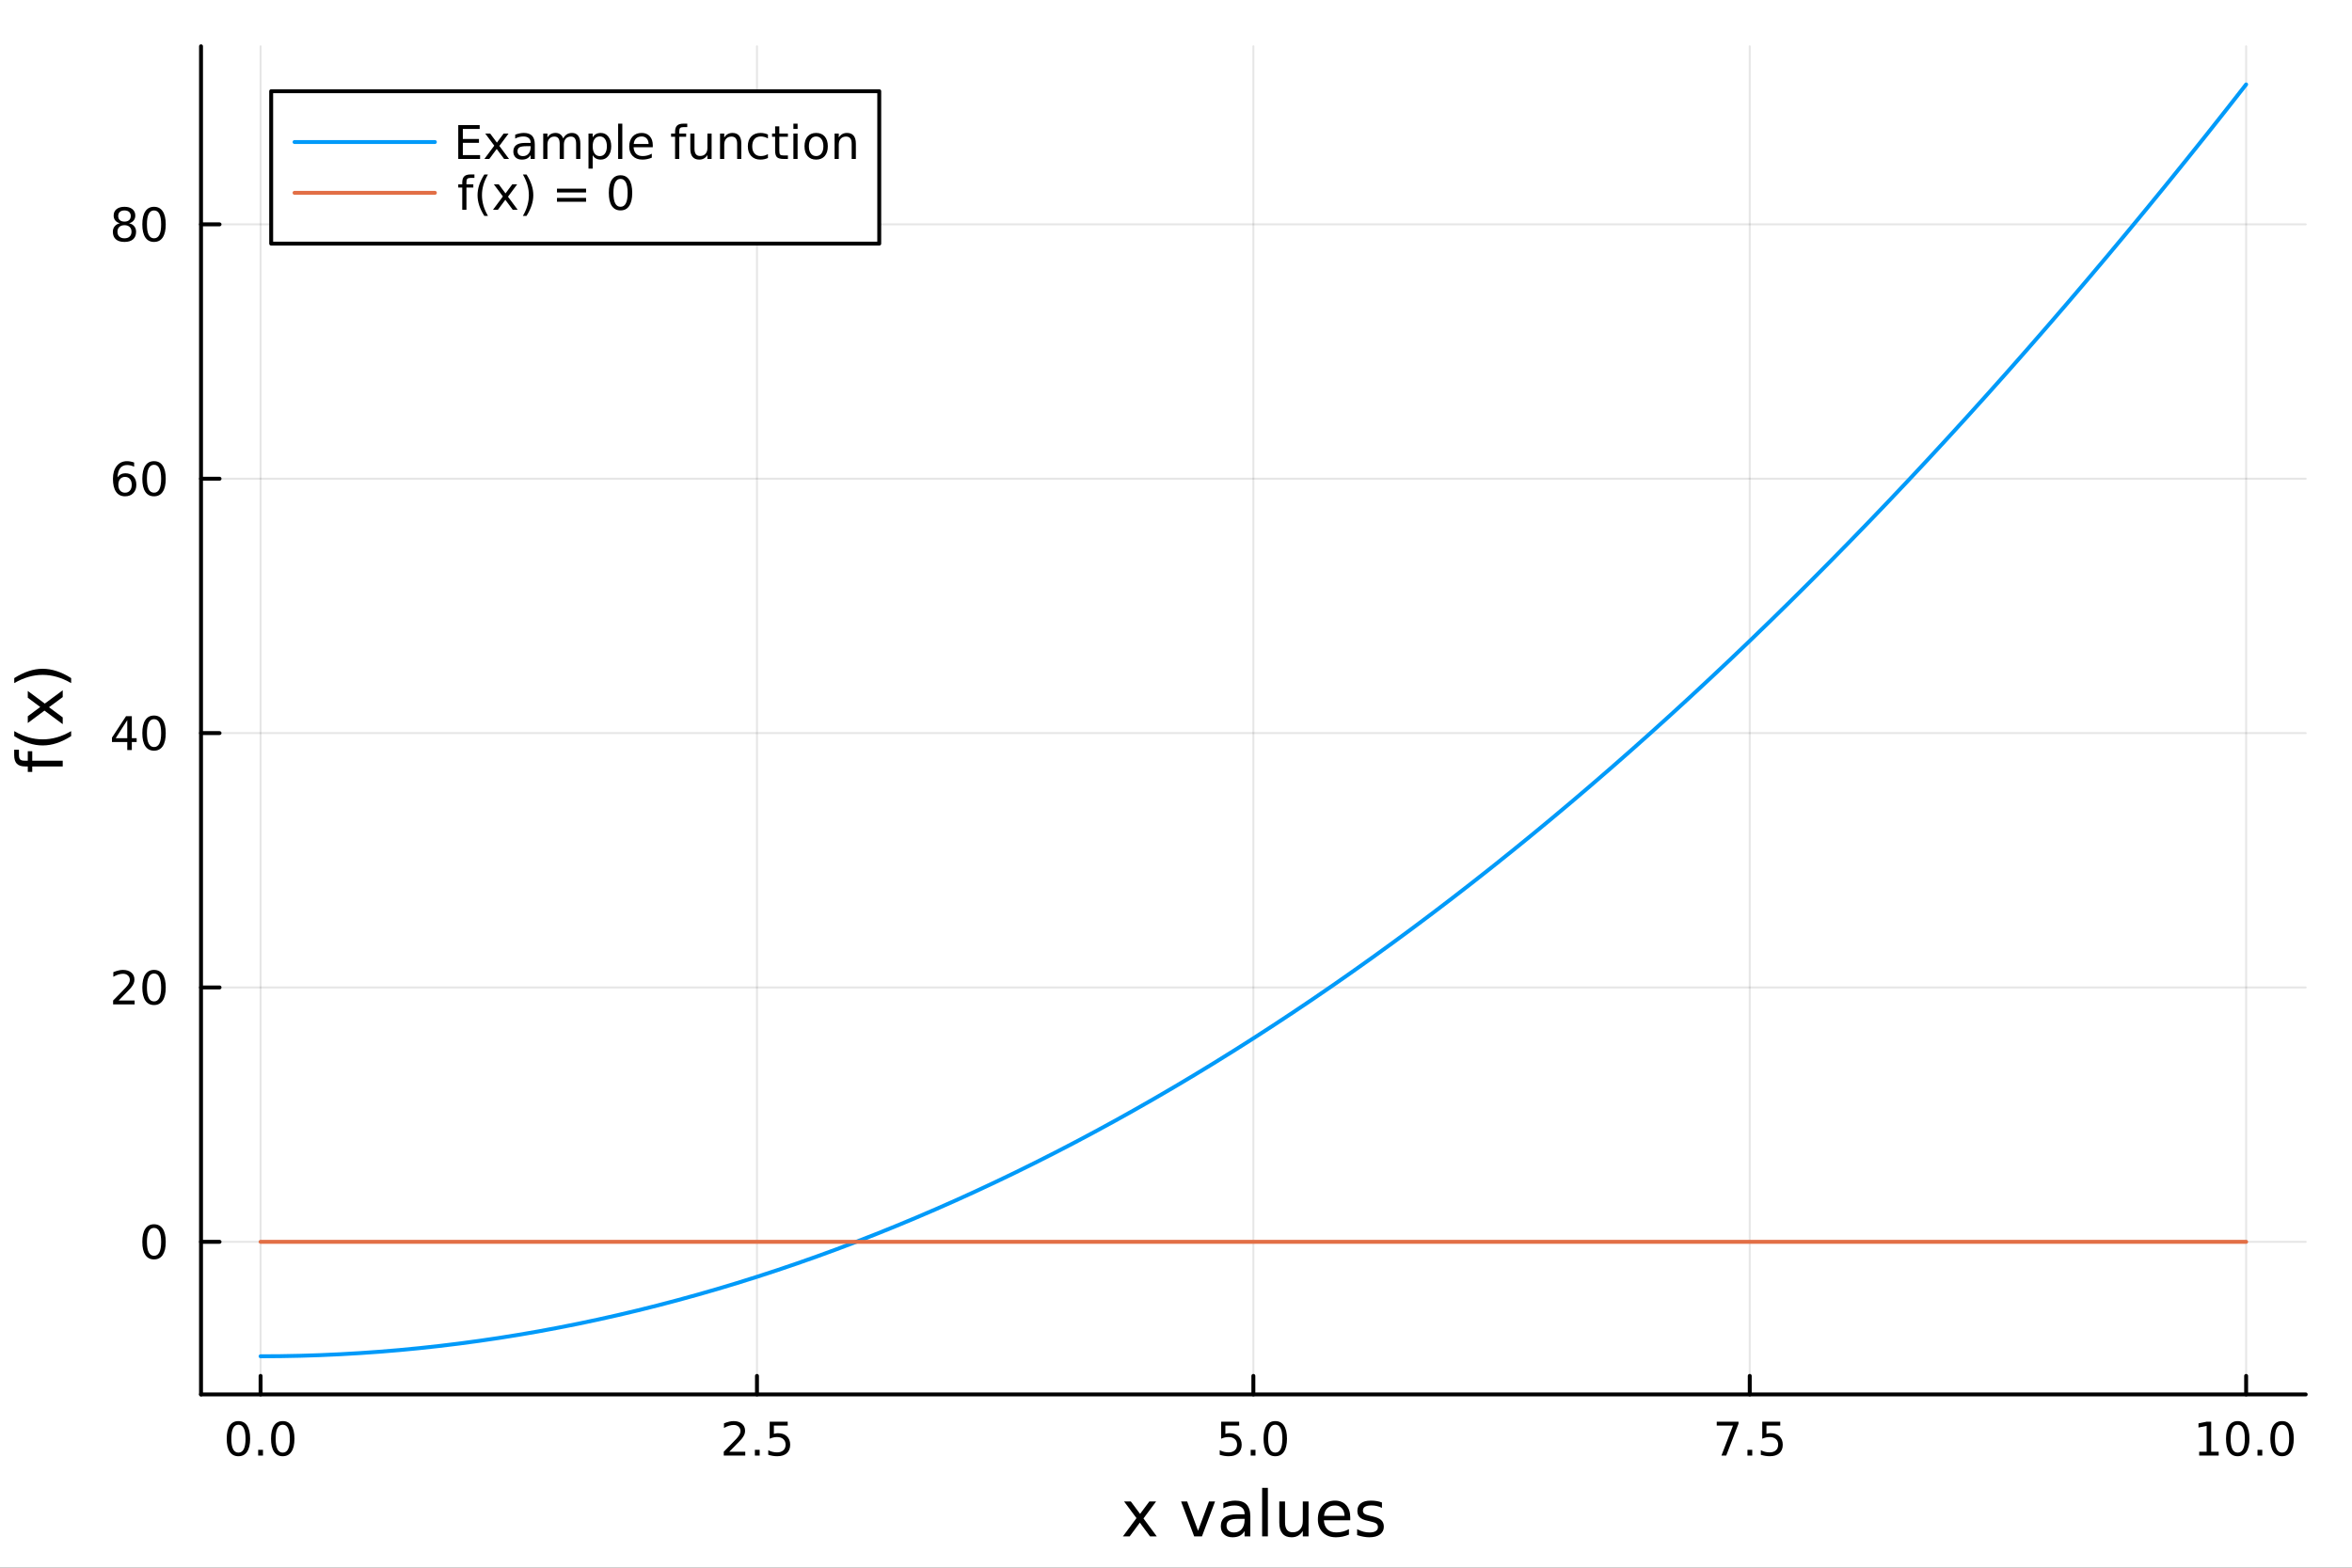 <?xml version="1.0" encoding="utf-8"?>
<svg xmlns="http://www.w3.org/2000/svg" xmlns:xlink="http://www.w3.org/1999/xlink" width="600" height="400" viewBox="0 0 2400 1600">
<rect x="0" y="0" width="2400" height="1600" fill="#333333" stroke="none"/>
<defs>
  <clipPath id="clip820">
    <rect x="0" y="0" width="2400" height="1600"/>
  </clipPath>
</defs>
<path clip-path="url(#clip820)" d="M0 1600 L2400 1600 L2400 0 L0 0  Z" fill="#ffffff" fill-rule="evenodd" fill-opacity="1"/>
<defs>
  <clipPath id="clip821">
    <rect x="480" y="0" width="1681" height="1600"/>
  </clipPath>
</defs>
<path clip-path="url(#clip820)" d="M205.121 1423.18 L2352.76 1423.18 L2352.76 47.244 L205.121 47.244  Z" fill="#ffffff" fill-rule="evenodd" fill-opacity="1"/>
<defs>
  <clipPath id="clip822">
    <rect x="205" y="47" width="2149" height="1377"/>
  </clipPath>
</defs>
<polyline clip-path="url(#clip822)" style="stroke:#000000; stroke-linecap:round; stroke-linejoin:round; stroke-width:2; stroke-opacity:0.1; fill:none" points="265.903,1423.18 265.903,47.244 "/>
<polyline clip-path="url(#clip822)" style="stroke:#000000; stroke-linecap:round; stroke-linejoin:round; stroke-width:2; stroke-opacity:0.1; fill:none" points="772.421,1423.18 772.421,47.244 "/>
<polyline clip-path="url(#clip822)" style="stroke:#000000; stroke-linecap:round; stroke-linejoin:round; stroke-width:2; stroke-opacity:0.1; fill:none" points="1278.94,1423.18 1278.94,47.244 "/>
<polyline clip-path="url(#clip822)" style="stroke:#000000; stroke-linecap:round; stroke-linejoin:round; stroke-width:2; stroke-opacity:0.1; fill:none" points="1785.46,1423.18 1785.46,47.244 "/>
<polyline clip-path="url(#clip822)" style="stroke:#000000; stroke-linecap:round; stroke-linejoin:round; stroke-width:2; stroke-opacity:0.1; fill:none" points="2291.97,1423.18 2291.97,47.244 "/>
<polyline clip-path="url(#clip820)" style="stroke:#000000; stroke-linecap:round; stroke-linejoin:round; stroke-width:4; stroke-opacity:1; fill:none" points="205.121,1423.18 2352.76,1423.18 "/>
<polyline clip-path="url(#clip820)" style="stroke:#000000; stroke-linecap:round; stroke-linejoin:round; stroke-width:4; stroke-opacity:1; fill:none" points="265.903,1423.18 265.903,1404.28 "/>
<polyline clip-path="url(#clip820)" style="stroke:#000000; stroke-linecap:round; stroke-linejoin:round; stroke-width:4; stroke-opacity:1; fill:none" points="772.421,1423.18 772.421,1404.28 "/>
<polyline clip-path="url(#clip820)" style="stroke:#000000; stroke-linecap:round; stroke-linejoin:round; stroke-width:4; stroke-opacity:1; fill:none" points="1278.94,1423.18 1278.94,1404.28 "/>
<polyline clip-path="url(#clip820)" style="stroke:#000000; stroke-linecap:round; stroke-linejoin:round; stroke-width:4; stroke-opacity:1; fill:none" points="1785.46,1423.18 1785.46,1404.28 "/>
<polyline clip-path="url(#clip820)" style="stroke:#000000; stroke-linecap:round; stroke-linejoin:round; stroke-width:4; stroke-opacity:1; fill:none" points="2291.97,1423.18 2291.97,1404.28 "/>
<path clip-path="url(#clip820)" d="M243.287 1454.1 Q239.676 1454.1 237.848 1457.66 Q236.042 1461.2 236.042 1468.33 Q236.042 1475.44 237.848 1479.01 Q239.676 1482.55 243.287 1482.55 Q246.922 1482.55 248.727 1479.01 Q250.556 1475.44 250.556 1468.33 Q250.556 1461.2 248.727 1457.66 Q246.922 1454.1 243.287 1454.1 M243.287 1450.39 Q249.098 1450.39 252.153 1455 Q255.232 1459.58 255.232 1468.33 Q255.232 1477.06 252.153 1481.67 Q249.098 1486.25 243.287 1486.25 Q237.477 1486.25 234.399 1481.67 Q231.343 1477.06 231.343 1468.33 Q231.343 1459.58 234.399 1455 Q237.477 1450.39 243.287 1450.39 Z" fill="#000000" fill-rule="nonzero" fill-opacity="1" /><path clip-path="url(#clip820)" d="M263.449 1479.7 L268.334 1479.7 L268.334 1485.58 L263.449 1485.58 L263.449 1479.7 Z" fill="#000000" fill-rule="nonzero" fill-opacity="1" /><path clip-path="url(#clip820)" d="M288.519 1454.1 Q284.908 1454.1 283.079 1457.66 Q281.273 1461.2 281.273 1468.33 Q281.273 1475.44 283.079 1479.01 Q284.908 1482.55 288.519 1482.55 Q292.153 1482.55 293.959 1479.01 Q295.787 1475.44 295.787 1468.33 Q295.787 1461.2 293.959 1457.66 Q292.153 1454.1 288.519 1454.1 M288.519 1450.39 Q294.329 1450.39 297.384 1455 Q300.463 1459.58 300.463 1468.33 Q300.463 1477.06 297.384 1481.67 Q294.329 1486.25 288.519 1486.25 Q282.709 1486.25 279.63 1481.67 Q276.574 1477.06 276.574 1468.33 Q276.574 1459.58 279.63 1455 Q282.709 1450.39 288.519 1450.39 Z" fill="#000000" fill-rule="nonzero" fill-opacity="1" /><path clip-path="url(#clip820)" d="M744.157 1481.64 L760.476 1481.64 L760.476 1485.58 L738.532 1485.58 L738.532 1481.64 Q741.194 1478.89 745.777 1474.26 Q750.384 1469.61 751.564 1468.27 Q753.81 1465.74 754.689 1464.01 Q755.592 1462.25 755.592 1460.56 Q755.592 1457.8 753.648 1456.07 Q751.726 1454.33 748.625 1454.33 Q746.426 1454.33 743.972 1455.09 Q741.541 1455.86 738.764 1457.41 L738.764 1452.69 Q741.588 1451.55 744.041 1450.97 Q746.495 1450.39 748.532 1450.39 Q753.902 1450.39 757.097 1453.08 Q760.291 1455.77 760.291 1460.26 Q760.291 1462.39 759.481 1464.31 Q758.694 1466.2 756.588 1468.8 Q756.009 1469.47 752.907 1472.69 Q749.805 1475.88 744.157 1481.64 Z" fill="#000000" fill-rule="nonzero" fill-opacity="1" /><path clip-path="url(#clip820)" d="M770.291 1479.7 L775.175 1479.7 L775.175 1485.58 L770.291 1485.58 L770.291 1479.7 Z" fill="#000000" fill-rule="nonzero" fill-opacity="1" /><path clip-path="url(#clip820)" d="M785.407 1451.02 L803.763 1451.02 L803.763 1454.96 L789.689 1454.96 L789.689 1463.43 Q790.708 1463.08 791.726 1462.92 Q792.745 1462.73 793.763 1462.73 Q799.55 1462.73 802.93 1465.9 Q806.309 1469.08 806.309 1474.49 Q806.309 1480.07 802.837 1483.17 Q799.365 1486.25 793.046 1486.25 Q790.87 1486.25 788.601 1485.88 Q786.356 1485.51 783.948 1484.77 L783.948 1480.07 Q786.032 1481.2 788.254 1481.76 Q790.476 1482.32 792.953 1482.32 Q796.958 1482.32 799.296 1480.21 Q801.634 1478.1 801.634 1474.49 Q801.634 1470.88 799.296 1468.77 Q796.958 1466.67 792.953 1466.67 Q791.078 1466.67 789.203 1467.08 Q787.351 1467.5 785.407 1468.38 L785.407 1451.02 Z" fill="#000000" fill-rule="nonzero" fill-opacity="1" /><path clip-path="url(#clip820)" d="M1246.1 1451.02 L1264.46 1451.02 L1264.46 1454.96 L1250.39 1454.96 L1250.39 1463.43 Q1251.4 1463.08 1252.42 1462.92 Q1253.44 1462.73 1254.46 1462.73 Q1260.25 1462.73 1263.63 1465.9 Q1267.01 1469.08 1267.01 1474.49 Q1267.01 1480.07 1263.53 1483.17 Q1260.06 1486.25 1253.74 1486.25 Q1251.57 1486.25 1249.3 1485.88 Q1247.05 1485.51 1244.64 1484.77 L1244.64 1480.07 Q1246.73 1481.2 1248.95 1481.76 Q1251.17 1482.32 1253.65 1482.32 Q1257.65 1482.32 1259.99 1480.21 Q1262.33 1478.1 1262.33 1474.49 Q1262.33 1470.88 1259.99 1468.77 Q1257.65 1466.67 1253.65 1466.67 Q1251.77 1466.67 1249.9 1467.08 Q1248.05 1467.5 1246.1 1468.38 L1246.1 1451.02 Z" fill="#000000" fill-rule="nonzero" fill-opacity="1" /><path clip-path="url(#clip820)" d="M1276.22 1479.7 L1281.1 1479.7 L1281.1 1485.58 L1276.22 1485.58 L1276.22 1479.7 Z" fill="#000000" fill-rule="nonzero" fill-opacity="1" /><path clip-path="url(#clip820)" d="M1301.29 1454.1 Q1297.68 1454.1 1295.85 1457.66 Q1294.04 1461.2 1294.04 1468.33 Q1294.04 1475.44 1295.85 1479.01 Q1297.68 1482.55 1301.29 1482.55 Q1304.92 1482.55 1306.73 1479.01 Q1308.56 1475.44 1308.56 1468.33 Q1308.56 1461.2 1306.73 1457.66 Q1304.92 1454.1 1301.29 1454.1 M1301.29 1450.39 Q1307.1 1450.39 1310.15 1455 Q1313.23 1459.58 1313.23 1468.33 Q1313.23 1477.06 1310.15 1481.67 Q1307.1 1486.25 1301.29 1486.25 Q1295.48 1486.25 1292.4 1481.67 Q1289.34 1477.06 1289.34 1468.33 Q1289.34 1459.58 1292.4 1455 Q1295.48 1450.39 1301.29 1450.39 Z" fill="#000000" fill-rule="nonzero" fill-opacity="1" /><path clip-path="url(#clip820)" d="M1751.78 1451.02 L1774 1451.02 L1774 1453.01 L1761.45 1485.58 L1756.57 1485.58 L1768.37 1454.96 L1751.78 1454.96 L1751.78 1451.02 Z" fill="#000000" fill-rule="nonzero" fill-opacity="1" /><path clip-path="url(#clip820)" d="M1783.12 1479.7 L1788 1479.7 L1788 1485.58 L1783.12 1485.58 L1783.12 1479.7 Z" fill="#000000" fill-rule="nonzero" fill-opacity="1" /><path clip-path="url(#clip820)" d="M1798.23 1451.02 L1816.59 1451.02 L1816.59 1454.96 L1802.52 1454.96 L1802.52 1463.43 Q1803.53 1463.08 1804.55 1462.92 Q1805.57 1462.73 1806.59 1462.73 Q1812.38 1462.73 1815.76 1465.9 Q1819.14 1469.08 1819.14 1474.49 Q1819.14 1480.07 1815.66 1483.17 Q1812.19 1486.25 1805.87 1486.25 Q1803.7 1486.25 1801.43 1485.88 Q1799.18 1485.51 1796.78 1484.77 L1796.78 1480.07 Q1798.86 1481.2 1801.08 1481.76 Q1803.3 1482.32 1805.78 1482.32 Q1809.78 1482.32 1812.12 1480.21 Q1814.46 1478.1 1814.46 1474.49 Q1814.46 1470.88 1812.12 1468.77 Q1809.78 1466.67 1805.78 1466.67 Q1803.91 1466.67 1802.03 1467.08 Q1800.18 1467.5 1798.23 1468.38 L1798.23 1451.02 Z" fill="#000000" fill-rule="nonzero" fill-opacity="1" /><path clip-path="url(#clip820)" d="M2244.05 1481.64 L2251.68 1481.64 L2251.68 1455.28 L2243.37 1456.95 L2243.37 1452.69 L2251.64 1451.02 L2256.31 1451.02 L2256.31 1481.64 L2263.95 1481.64 L2263.95 1485.58 L2244.05 1485.58 L2244.05 1481.64 Z" fill="#000000" fill-rule="nonzero" fill-opacity="1" /><path clip-path="url(#clip820)" d="M2283.4 1454.1 Q2279.79 1454.1 2277.96 1457.66 Q2276.15 1461.2 2276.15 1468.33 Q2276.15 1475.44 2277.96 1479.01 Q2279.79 1482.55 2283.4 1482.55 Q2287.03 1482.55 2288.84 1479.01 Q2290.67 1475.44 2290.67 1468.33 Q2290.67 1461.2 2288.84 1457.66 Q2287.03 1454.1 2283.4 1454.1 M2283.4 1450.39 Q2289.21 1450.39 2292.26 1455 Q2295.34 1459.58 2295.34 1468.33 Q2295.34 1477.06 2292.26 1481.67 Q2289.21 1486.25 2283.4 1486.25 Q2277.59 1486.25 2274.51 1481.67 Q2271.45 1477.06 2271.45 1468.33 Q2271.45 1459.58 2274.51 1455 Q2277.59 1450.39 2283.4 1450.39 Z" fill="#000000" fill-rule="nonzero" fill-opacity="1" /><path clip-path="url(#clip820)" d="M2303.56 1479.7 L2308.44 1479.7 L2308.44 1485.58 L2303.56 1485.58 L2303.56 1479.7 Z" fill="#000000" fill-rule="nonzero" fill-opacity="1" /><path clip-path="url(#clip820)" d="M2328.63 1454.1 Q2325.02 1454.1 2323.19 1457.66 Q2321.38 1461.2 2321.38 1468.33 Q2321.38 1475.44 2323.19 1479.01 Q2325.02 1482.55 2328.63 1482.55 Q2332.26 1482.55 2334.07 1479.01 Q2335.9 1475.44 2335.9 1468.33 Q2335.9 1461.2 2334.07 1457.66 Q2332.26 1454.1 2328.63 1454.1 M2328.63 1450.39 Q2334.44 1450.39 2337.49 1455 Q2340.57 1459.58 2340.57 1468.33 Q2340.57 1477.06 2337.49 1481.67 Q2334.44 1486.25 2328.63 1486.25 Q2322.82 1486.25 2319.74 1481.67 Q2316.68 1477.06 2316.68 1468.33 Q2316.68 1459.58 2319.74 1455 Q2322.82 1450.39 2328.63 1450.39 Z" fill="#000000" fill-rule="nonzero" fill-opacity="1" /><path clip-path="url(#clip820)" d="M1179.71 1532.4 L1166.82 1549.74 L1180.38 1568.04 L1173.47 1568.04 L1163.1 1554.04 L1152.72 1568.04 L1145.82 1568.04 L1159.66 1549.39 L1146.99 1532.4 L1153.9 1532.4 L1163.35 1545.1 L1172.81 1532.4 L1179.71 1532.4 Z" fill="#000000" fill-rule="nonzero" fill-opacity="1" /><path clip-path="url(#clip820)" d="M1205.18 1532.4 L1211.38 1532.4 L1222.52 1562.31 L1233.66 1532.4 L1239.87 1532.4 L1226.5 1568.04 L1218.54 1568.04 L1205.18 1532.4 Z" fill="#000000" fill-rule="nonzero" fill-opacity="1" /><path clip-path="url(#clip820)" d="M1264.15 1550.12 Q1257.06 1550.12 1254.32 1551.75 Q1251.58 1553.37 1251.58 1557.29 Q1251.58 1560.4 1253.62 1562.25 Q1255.69 1564.07 1259.22 1564.07 Q1264.09 1564.07 1267.02 1560.63 Q1269.98 1557.16 1269.98 1551.43 L1269.98 1550.12 L1264.15 1550.12 M1275.84 1547.71 L1275.84 1568.04 L1269.98 1568.04 L1269.98 1562.63 Q1267.97 1565.88 1264.98 1567.44 Q1261.99 1568.97 1257.66 1568.97 Q1252.19 1568.97 1248.94 1565.91 Q1245.73 1562.82 1245.73 1557.67 Q1245.73 1551.65 1249.74 1548.6 Q1253.78 1545.54 1261.77 1545.54 L1269.98 1545.54 L1269.98 1544.97 Q1269.98 1540.93 1267.31 1538.73 Q1264.66 1536.5 1259.86 1536.5 Q1256.8 1536.5 1253.91 1537.23 Q1251.01 1537.97 1248.34 1539.43 L1248.34 1534.02 Q1251.55 1532.78 1254.57 1532.17 Q1257.6 1531.54 1260.46 1531.54 Q1268.2 1531.54 1272.02 1535.55 Q1275.84 1539.56 1275.84 1547.71 Z" fill="#000000" fill-rule="nonzero" fill-opacity="1" /><path clip-path="url(#clip820)" d="M1287.9 1518.52 L1293.75 1518.52 L1293.75 1568.04 L1287.9 1568.04 L1287.9 1518.52 Z" fill="#000000" fill-rule="nonzero" fill-opacity="1" /><path clip-path="url(#clip820)" d="M1305.4 1553.98 L1305.4 1532.4 L1311.26 1532.4 L1311.26 1553.75 Q1311.26 1558.81 1313.23 1561.36 Q1315.21 1563.87 1319.15 1563.87 Q1323.9 1563.87 1326.63 1560.85 Q1329.4 1557.83 1329.4 1552.61 L1329.4 1532.4 L1335.26 1532.4 L1335.26 1568.04 L1329.4 1568.04 L1329.4 1562.57 Q1327.27 1565.82 1324.44 1567.41 Q1321.64 1568.97 1317.91 1568.97 Q1311.77 1568.97 1308.59 1565.15 Q1305.4 1561.33 1305.4 1553.98 M1320.14 1531.54 L1320.14 1531.54 Z" fill="#000000" fill-rule="nonzero" fill-opacity="1" /><path clip-path="url(#clip820)" d="M1377.81 1548.76 L1377.81 1551.62 L1350.89 1551.62 Q1351.27 1557.67 1354.52 1560.85 Q1357.79 1564 1363.62 1564 Q1366.99 1564 1370.14 1563.17 Q1373.33 1562.35 1376.45 1560.69 L1376.45 1566.23 Q1373.29 1567.57 1369.98 1568.27 Q1366.67 1568.97 1363.27 1568.97 Q1354.74 1568.97 1349.74 1564 Q1344.78 1559.04 1344.78 1550.57 Q1344.78 1541.82 1349.49 1536.69 Q1354.23 1531.54 1362.25 1531.54 Q1369.44 1531.54 1373.61 1536.18 Q1377.81 1540.8 1377.81 1548.76 M1371.96 1547.04 Q1371.89 1542.23 1369.25 1539.37 Q1366.64 1536.5 1362.31 1536.5 Q1357.41 1536.5 1354.45 1539.27 Q1351.52 1542.04 1351.08 1547.07 L1371.96 1547.04 Z" fill="#000000" fill-rule="nonzero" fill-opacity="1" /><path clip-path="url(#clip820)" d="M1410.15 1533.45 L1410.15 1538.98 Q1407.67 1537.71 1405 1537.07 Q1402.32 1536.44 1399.46 1536.44 Q1395.1 1536.44 1392.9 1537.77 Q1390.74 1539.11 1390.74 1541.79 Q1390.74 1543.82 1392.3 1545 Q1393.86 1546.15 1398.57 1547.2 L1400.57 1547.64 Q1406.81 1548.98 1409.42 1551.43 Q1412.06 1553.85 1412.06 1558.21 Q1412.06 1563.17 1408.11 1566.07 Q1404.2 1568.97 1397.32 1568.97 Q1394.46 1568.97 1391.34 1568.39 Q1388.25 1567.85 1384.82 1566.74 L1384.82 1560.69 Q1388.06 1562.38 1391.21 1563.24 Q1394.36 1564.07 1397.45 1564.07 Q1401.59 1564.07 1403.82 1562.66 Q1406.05 1561.23 1406.05 1558.65 Q1406.05 1556.27 1404.42 1554.99 Q1402.83 1553.72 1397.39 1552.54 L1395.35 1552.07 Q1389.91 1550.92 1387.49 1548.56 Q1385.07 1546.18 1385.07 1542.04 Q1385.07 1537.01 1388.64 1534.27 Q1392.2 1531.54 1398.76 1531.54 Q1402 1531.54 1404.87 1532.01 Q1407.73 1532.49 1410.15 1533.45 Z" fill="#000000" fill-rule="nonzero" fill-opacity="1" /><polyline clip-path="url(#clip822)" style="stroke:#000000; stroke-linecap:round; stroke-linejoin:round; stroke-width:2; stroke-opacity:0.1; fill:none" points="205.121,1267.41 2352.76,1267.41 "/>
<polyline clip-path="url(#clip822)" style="stroke:#000000; stroke-linecap:round; stroke-linejoin:round; stroke-width:2; stroke-opacity:0.1; fill:none" points="205.121,1007.8 2352.76,1007.8 "/>
<polyline clip-path="url(#clip822)" style="stroke:#000000; stroke-linecap:round; stroke-linejoin:round; stroke-width:2; stroke-opacity:0.1; fill:none" points="205.121,748.192 2352.76,748.192 "/>
<polyline clip-path="url(#clip822)" style="stroke:#000000; stroke-linecap:round; stroke-linejoin:round; stroke-width:2; stroke-opacity:0.1; fill:none" points="205.121,488.582 2352.76,488.582 "/>
<polyline clip-path="url(#clip822)" style="stroke:#000000; stroke-linecap:round; stroke-linejoin:round; stroke-width:2; stroke-opacity:0.1; fill:none" points="205.121,228.971 2352.76,228.971 "/>
<polyline clip-path="url(#clip820)" style="stroke:#000000; stroke-linecap:round; stroke-linejoin:round; stroke-width:4; stroke-opacity:1; fill:none" points="205.121,1423.18 205.121,47.244 "/>
<polyline clip-path="url(#clip820)" style="stroke:#000000; stroke-linecap:round; stroke-linejoin:round; stroke-width:4; stroke-opacity:1; fill:none" points="205.121,1267.41 224.019,1267.41 "/>
<polyline clip-path="url(#clip820)" style="stroke:#000000; stroke-linecap:round; stroke-linejoin:round; stroke-width:4; stroke-opacity:1; fill:none" points="205.121,1007.8 224.019,1007.8 "/>
<polyline clip-path="url(#clip820)" style="stroke:#000000; stroke-linecap:round; stroke-linejoin:round; stroke-width:4; stroke-opacity:1; fill:none" points="205.121,748.192 224.019,748.192 "/>
<polyline clip-path="url(#clip820)" style="stroke:#000000; stroke-linecap:round; stroke-linejoin:round; stroke-width:4; stroke-opacity:1; fill:none" points="205.121,488.582 224.019,488.582 "/>
<polyline clip-path="url(#clip820)" style="stroke:#000000; stroke-linecap:round; stroke-linejoin:round; stroke-width:4; stroke-opacity:1; fill:none" points="205.121,228.971 224.019,228.971 "/>
<path clip-path="url(#clip820)" d="M157.177 1253.21 Q153.566 1253.21 151.737 1256.78 Q149.931 1260.32 149.931 1267.45 Q149.931 1274.55 151.737 1278.12 Q153.566 1281.66 157.177 1281.66 Q160.811 1281.66 162.616 1278.12 Q164.445 1274.55 164.445 1267.45 Q164.445 1260.32 162.616 1256.78 Q160.811 1253.21 157.177 1253.21 M157.177 1249.51 Q162.987 1249.51 166.042 1254.11 Q169.121 1258.7 169.121 1267.45 Q169.121 1276.18 166.042 1280.78 Q162.987 1285.36 157.177 1285.36 Q151.366 1285.36 148.288 1280.78 Q145.232 1276.18 145.232 1267.45 Q145.232 1258.7 148.288 1254.11 Q151.366 1249.51 157.177 1249.51 Z" fill="#000000" fill-rule="nonzero" fill-opacity="1" /><path clip-path="url(#clip820)" d="M121.043 1021.15 L137.362 1021.15 L137.362 1025.08 L115.418 1025.08 L115.418 1021.15 Q118.08 1018.39 122.663 1013.76 Q127.269 1009.11 128.45 1007.77 Q130.695 1005.25 131.575 1003.51 Q132.478 1001.75 132.478 1000.06 Q132.478 997.305 130.533 995.569 Q128.612 993.833 125.51 993.833 Q123.311 993.833 120.857 994.597 Q118.427 995.361 115.649 996.912 L115.649 992.19 Q118.473 991.055 120.927 990.477 Q123.38 989.898 125.418 989.898 Q130.788 989.898 133.982 992.583 Q137.177 995.268 137.177 999.759 Q137.177 1001.89 136.367 1003.81 Q135.579 1005.71 133.473 1008.3 Q132.894 1008.97 129.792 1012.19 Q126.691 1015.38 121.043 1021.15 Z" fill="#000000" fill-rule="nonzero" fill-opacity="1" /><path clip-path="url(#clip820)" d="M157.177 993.602 Q153.566 993.602 151.737 997.166 Q149.931 1000.71 149.931 1007.84 Q149.931 1014.94 151.737 1018.51 Q153.566 1022.05 157.177 1022.05 Q160.811 1022.05 162.616 1018.51 Q164.445 1014.94 164.445 1007.84 Q164.445 1000.71 162.616 997.166 Q160.811 993.602 157.177 993.602 M157.177 989.898 Q162.987 989.898 166.042 994.504 Q169.121 999.088 169.121 1007.84 Q169.121 1016.56 166.042 1021.17 Q162.987 1025.75 157.177 1025.75 Q151.366 1025.75 148.288 1021.17 Q145.232 1016.56 145.232 1007.84 Q145.232 999.088 148.288 994.504 Q151.366 989.898 157.177 989.898 Z" fill="#000000" fill-rule="nonzero" fill-opacity="1" /><path clip-path="url(#clip820)" d="M129.862 734.987 L118.056 753.436 L129.862 753.436 L129.862 734.987 M128.635 730.912 L134.515 730.912 L134.515 753.436 L139.445 753.436 L139.445 757.324 L134.515 757.324 L134.515 765.472 L129.862 765.472 L129.862 757.324 L114.26 757.324 L114.26 752.811 L128.635 730.912 Z" fill="#000000" fill-rule="nonzero" fill-opacity="1" /><path clip-path="url(#clip820)" d="M157.177 733.991 Q153.566 733.991 151.737 737.556 Q149.931 741.098 149.931 748.227 Q149.931 755.334 151.737 758.898 Q153.566 762.44 157.177 762.44 Q160.811 762.44 162.616 758.898 Q164.445 755.334 164.445 748.227 Q164.445 741.098 162.616 737.556 Q160.811 733.991 157.177 733.991 M157.177 730.287 Q162.987 730.287 166.042 734.894 Q169.121 739.477 169.121 748.227 Q169.121 756.954 166.042 761.56 Q162.987 766.144 157.177 766.144 Q151.366 766.144 148.288 761.56 Q145.232 756.954 145.232 748.227 Q145.232 739.477 148.288 734.894 Q151.366 730.287 157.177 730.287 Z" fill="#000000" fill-rule="nonzero" fill-opacity="1" /><path clip-path="url(#clip820)" d="M127.593 486.719 Q124.445 486.719 122.593 488.871 Q120.765 491.024 120.765 494.774 Q120.765 498.501 122.593 500.677 Q124.445 502.83 127.593 502.83 Q130.742 502.83 132.57 500.677 Q134.422 498.501 134.422 494.774 Q134.422 491.024 132.57 488.871 Q130.742 486.719 127.593 486.719 M136.876 472.066 L136.876 476.325 Q135.117 475.492 133.311 475.052 Q131.529 474.612 129.769 474.612 Q125.14 474.612 122.686 477.737 Q120.255 480.862 119.908 487.182 Q121.274 485.168 123.334 484.103 Q125.394 483.015 127.871 483.015 Q133.08 483.015 136.089 486.186 Q139.121 489.334 139.121 494.774 Q139.121 500.098 135.973 503.316 Q132.825 506.533 127.593 506.533 Q121.598 506.533 118.427 501.95 Q115.256 497.344 115.256 488.617 Q115.256 480.422 119.144 475.561 Q123.033 470.677 129.584 470.677 Q131.343 470.677 133.126 471.024 Q134.931 471.371 136.876 472.066 Z" fill="#000000" fill-rule="nonzero" fill-opacity="1" /><path clip-path="url(#clip820)" d="M157.177 474.381 Q153.566 474.381 151.737 477.945 Q149.931 481.487 149.931 488.617 Q149.931 495.723 151.737 499.288 Q153.566 502.83 157.177 502.83 Q160.811 502.83 162.616 499.288 Q164.445 495.723 164.445 488.617 Q164.445 481.487 162.616 477.945 Q160.811 474.381 157.177 474.381 M157.177 470.677 Q162.987 470.677 166.042 475.283 Q169.121 479.867 169.121 488.617 Q169.121 497.344 166.042 501.95 Q162.987 506.533 157.177 506.533 Q151.366 506.533 148.288 501.95 Q145.232 497.344 145.232 488.617 Q145.232 479.867 148.288 475.283 Q151.366 470.677 157.177 470.677 Z" fill="#000000" fill-rule="nonzero" fill-opacity="1" /><path clip-path="url(#clip820)" d="M127.015 229.84 Q123.681 229.84 121.76 231.622 Q119.862 233.404 119.862 236.529 Q119.862 239.654 121.76 241.437 Q123.681 243.219 127.015 243.219 Q130.348 243.219 132.269 241.437 Q134.191 239.631 134.191 236.529 Q134.191 233.404 132.269 231.622 Q130.371 229.84 127.015 229.84 M122.339 227.849 Q119.33 227.108 117.64 225.048 Q115.973 222.988 115.973 220.025 Q115.973 215.881 118.913 213.474 Q121.876 211.066 127.015 211.066 Q132.177 211.066 135.117 213.474 Q138.056 215.881 138.056 220.025 Q138.056 222.988 136.367 225.048 Q134.7 227.108 131.714 227.849 Q135.093 228.636 136.968 230.927 Q138.867 233.219 138.867 236.529 Q138.867 241.552 135.788 244.238 Q132.732 246.923 127.015 246.923 Q121.297 246.923 118.218 244.238 Q115.163 241.552 115.163 236.529 Q115.163 233.219 117.061 230.927 Q118.959 228.636 122.339 227.849 M120.626 220.465 Q120.626 223.15 122.293 224.654 Q123.982 226.159 127.015 226.159 Q130.024 226.159 131.714 224.654 Q133.427 223.15 133.427 220.465 Q133.427 217.779 131.714 216.275 Q130.024 214.77 127.015 214.77 Q123.982 214.77 122.293 216.275 Q120.626 217.779 120.626 220.465 Z" fill="#000000" fill-rule="nonzero" fill-opacity="1" /><path clip-path="url(#clip820)" d="M157.177 214.77 Q153.566 214.77 151.737 218.335 Q149.931 221.877 149.931 229.006 Q149.931 236.113 151.737 239.677 Q153.566 243.219 157.177 243.219 Q160.811 243.219 162.616 239.677 Q164.445 236.113 164.445 229.006 Q164.445 221.877 162.616 218.335 Q160.811 214.77 157.177 214.77 M157.177 211.066 Q162.987 211.066 166.042 215.673 Q169.121 220.256 169.121 229.006 Q169.121 237.733 166.042 242.339 Q162.987 246.923 157.177 246.923 Q151.366 246.923 148.288 242.339 Q145.232 237.733 145.232 229.006 Q145.232 220.256 148.288 215.673 Q151.366 211.066 157.177 211.066 Z" fill="#000000" fill-rule="nonzero" fill-opacity="1" /><path clip-path="url(#clip820)" d="M14.479 765.163 L19.349 765.163 L19.349 770.764 Q19.349 773.915 20.622 775.157 Q21.895 776.366 25.205 776.366 L28.356 776.366 L28.356 766.722 L32.908 766.722 L32.908 776.366 L64.004 776.366 L64.004 782.255 L32.908 782.255 L32.908 787.856 L28.356 787.856 L28.356 782.255 L25.874 782.255 Q19.922 782.255 17.216 779.485 Q14.479 776.716 14.479 770.701 L14.479 765.163 Z" fill="#000000" fill-rule="nonzero" fill-opacity="1" /><path clip-path="url(#clip820)" d="M14.543 746.193 Q21.863 750.458 29.025 752.527 Q36.186 754.596 43.538 754.596 Q50.891 754.596 58.116 752.527 Q65.309 750.426 72.598 746.193 L72.598 751.285 Q65.118 756.06 57.893 758.447 Q50.668 760.802 43.538 760.802 Q36.441 760.802 29.247 758.447 Q22.054 756.091 14.543 751.285 L14.543 746.193 Z" fill="#000000" fill-rule="nonzero" fill-opacity="1" /><path clip-path="url(#clip820)" d="M28.356 705.198 L45.703 718.088 L64.004 704.529 L64.004 711.436 L50 721.812 L64.004 732.188 L64.004 739.095 L45.353 725.25 L28.356 737.917 L28.356 731.011 L41.056 721.558 L28.356 712.104 L28.356 705.198 Z" fill="#000000" fill-rule="nonzero" fill-opacity="1" /><path clip-path="url(#clip820)" d="M14.543 697.177 L14.543 692.084 Q22.054 687.31 29.247 684.955 Q36.441 682.568 43.538 682.568 Q50.668 682.568 57.893 684.955 Q65.118 687.31 72.598 692.084 L72.598 697.177 Q65.309 692.944 58.116 690.875 Q50.891 688.774 43.538 688.774 Q36.186 688.774 29.025 690.875 Q21.863 692.944 14.543 697.177 Z" fill="#000000" fill-rule="nonzero" fill-opacity="1" /><polyline clip-path="url(#clip822)" style="stroke:#009af9; stroke-linecap:round; stroke-linejoin:round; stroke-width:4; stroke-opacity:1; fill:none" points="265.903,1384.24 286.164,1384.11 306.425,1383.72 326.685,1383.07 346.946,1382.16 367.207,1380.99 387.467,1379.57 407.728,1377.88 427.989,1375.93 448.249,1373.72 468.51,1371.26 488.771,1368.53 509.032,1365.55 529.292,1362.3 549.553,1358.8 569.814,1355.03 590.074,1351.01 610.335,1346.72 630.596,1342.18 650.857,1337.38 671.117,1332.32 691.378,1326.99 711.639,1321.41 731.899,1315.57 752.16,1309.47 772.421,1303.11 792.681,1296.49 812.942,1289.61 833.203,1282.47 853.464,1275.07 873.724,1267.41 893.985,1259.5 914.246,1251.32 934.506,1242.88 954.767,1234.18 975.028,1225.23 995.289,1216.01 1015.55,1206.53 1035.81,1196.8 1056.07,1186.8 1076.33,1176.55 1096.59,1166.04 1116.85,1155.26 1137.11,1144.23 1157.37,1132.94 1177.63,1121.38 1197.9,1109.57 1218.16,1097.5 1238.42,1085.17 1258.68,1072.58 1278.94,1059.73 1299.2,1046.61 1319.46,1033.24 1339.72,1019.62 1359.98,1005.73 1380.24,991.577 1400.5,977.169 1420.76,962.501 1441.02,947.573 1461.28,932.386 1481.55,916.939 1501.81,901.233 1522.07,885.267 1542.33,869.041 1562.59,852.556 1582.85,835.811 1603.11,818.807 1623.37,801.542 1643.63,784.019 1663.89,766.235 1684.15,748.192 1704.41,729.89 1724.67,711.328 1744.93,692.506 1765.2,673.425 1785.46,654.084 1805.72,634.483 1825.98,614.623 1846.24,594.503 1866.5,574.124 1886.76,553.485 1907.02,532.586 1927.28,511.428 1947.54,490.01 1967.8,468.332 1988.06,446.395 2008.32,424.199 2028.58,401.742 2048.85,379.026 2069.11,356.051 2089.37,332.816 2109.63,309.321 2129.89,285.567 2150.15,261.553 2170.41,237.279 2190.67,212.746 2210.93,187.953 2231.19,162.901 2251.45,137.589 2271.71,112.017 2291.97,86.186 "/>
<polyline clip-path="url(#clip822)" style="stroke:#e26f46; stroke-linecap:round; stroke-linejoin:round; stroke-width:4; stroke-opacity:1; fill:none" points="265.903,1267.41 2291.97,1267.41 "/>
<path clip-path="url(#clip820)" d="M276.709 248.629 L897.188 248.629 L897.188 93.109 L276.709 93.109  Z" fill="#ffffff" fill-rule="evenodd" fill-opacity="1"/>
<polyline clip-path="url(#clip820)" style="stroke:#000000; stroke-linecap:round; stroke-linejoin:round; stroke-width:4; stroke-opacity:1; fill:none" points="276.709,248.629 897.188,248.629 897.188,93.109 276.709,93.109 276.709,248.629 "/>
<polyline clip-path="url(#clip820)" style="stroke:#009af9; stroke-linecap:round; stroke-linejoin:round; stroke-width:4; stroke-opacity:1; fill:none" points="300.571,144.949 443.747,144.949 "/>
<path clip-path="url(#clip820)" d="M467.61 127.669 L489.461 127.669 L489.461 131.604 L472.286 131.604 L472.286 141.835 L488.744 141.835 L488.744 145.77 L472.286 145.77 L472.286 158.293 L489.878 158.293 L489.878 162.229 L467.61 162.229 L467.61 127.669 Z" fill="#000000" fill-rule="nonzero" fill-opacity="1" /><path clip-path="url(#clip820)" d="M518.929 136.303 L509.554 148.919 L519.415 162.229 L514.392 162.229 L506.846 152.043 L499.299 162.229 L494.276 162.229 L504.346 148.664 L495.133 136.303 L500.156 136.303 L507.031 145.539 L513.906 136.303 L518.929 136.303 Z" fill="#000000" fill-rule="nonzero" fill-opacity="1" /><path clip-path="url(#clip820)" d="M537.216 149.196 Q532.054 149.196 530.063 150.377 Q528.072 151.557 528.072 154.405 Q528.072 156.673 529.554 158.016 Q531.058 159.335 533.628 159.335 Q537.17 159.335 539.299 156.835 Q541.452 154.312 541.452 150.145 L541.452 149.196 L537.216 149.196 M545.711 147.437 L545.711 162.229 L541.452 162.229 L541.452 158.293 Q539.994 160.655 537.818 161.789 Q535.642 162.9 532.494 162.9 Q528.512 162.9 526.151 160.678 Q523.813 158.432 523.813 154.682 Q523.813 150.307 526.73 148.085 Q529.67 145.863 535.48 145.863 L541.452 145.863 L541.452 145.446 Q541.452 142.507 539.507 140.909 Q537.586 139.289 534.091 139.289 Q531.869 139.289 529.762 139.821 Q527.656 140.354 525.711 141.419 L525.711 137.483 Q528.049 136.581 530.248 136.141 Q532.447 135.678 534.531 135.678 Q540.156 135.678 542.933 138.594 Q545.711 141.511 545.711 147.437 Z" fill="#000000" fill-rule="nonzero" fill-opacity="1" /><path clip-path="url(#clip820)" d="M574.669 141.28 Q576.267 138.409 578.489 137.044 Q580.711 135.678 583.72 135.678 Q587.771 135.678 589.97 138.525 Q592.169 141.349 592.169 146.581 L592.169 162.229 L587.887 162.229 L587.887 146.719 Q587.887 142.993 586.567 141.187 Q585.248 139.382 582.54 139.382 Q579.229 139.382 577.308 141.581 Q575.387 143.78 575.387 147.576 L575.387 162.229 L571.105 162.229 L571.105 146.719 Q571.105 142.969 569.785 141.187 Q568.466 139.382 565.711 139.382 Q562.447 139.382 560.526 141.604 Q558.605 143.803 558.605 147.576 L558.605 162.229 L554.322 162.229 L554.322 136.303 L558.605 136.303 L558.605 140.331 Q560.063 137.946 562.1 136.812 Q564.137 135.678 566.938 135.678 Q569.762 135.678 571.73 137.113 Q573.72 138.548 574.669 141.28 Z" fill="#000000" fill-rule="nonzero" fill-opacity="1" /><path clip-path="url(#clip820)" d="M604.785 158.34 L604.785 172.09 L600.502 172.09 L600.502 136.303 L604.785 136.303 L604.785 140.238 Q606.127 137.923 608.164 136.812 Q610.225 135.678 613.072 135.678 Q617.794 135.678 620.734 139.428 Q623.697 143.178 623.697 149.289 Q623.697 155.4 620.734 159.15 Q617.794 162.9 613.072 162.9 Q610.225 162.9 608.164 161.789 Q606.127 160.655 604.785 158.34 M619.276 149.289 Q619.276 144.59 617.331 141.928 Q615.41 139.243 612.03 139.243 Q608.651 139.243 606.706 141.928 Q604.785 144.59 604.785 149.289 Q604.785 153.988 606.706 156.673 Q608.651 159.335 612.03 159.335 Q615.41 159.335 617.331 156.673 Q619.276 153.988 619.276 149.289 Z" fill="#000000" fill-rule="nonzero" fill-opacity="1" /><path clip-path="url(#clip820)" d="M630.757 126.21 L635.016 126.21 L635.016 162.229 L630.757 162.229 L630.757 126.21 Z" fill="#000000" fill-rule="nonzero" fill-opacity="1" /><path clip-path="url(#clip820)" d="M666.104 148.201 L666.104 150.284 L646.521 150.284 Q646.799 154.682 649.16 156.997 Q651.544 159.289 655.78 159.289 Q658.234 159.289 660.525 158.687 Q662.84 158.085 665.109 156.881 L665.109 160.909 Q662.817 161.881 660.41 162.391 Q658.002 162.9 655.525 162.9 Q649.322 162.9 645.687 159.289 Q642.076 155.678 642.076 149.52 Q642.076 143.155 645.502 139.428 Q648.951 135.678 654.785 135.678 Q660.016 135.678 663.048 139.057 Q666.104 142.414 666.104 148.201 M661.845 146.951 Q661.798 143.456 659.877 141.372 Q657.979 139.289 654.831 139.289 Q651.266 139.289 649.113 141.303 Q646.984 143.317 646.66 146.974 L661.845 146.951 Z" fill="#000000" fill-rule="nonzero" fill-opacity="1" /><path clip-path="url(#clip820)" d="M701.289 126.21 L701.289 129.752 L697.215 129.752 Q694.923 129.752 694.021 130.678 Q693.141 131.604 693.141 134.011 L693.141 136.303 L700.155 136.303 L700.155 139.613 L693.141 139.613 L693.141 162.229 L688.859 162.229 L688.859 139.613 L684.784 139.613 L684.784 136.303 L688.859 136.303 L688.859 134.497 Q688.859 130.169 690.872 128.201 Q692.886 126.21 697.261 126.21 L701.289 126.21 Z" fill="#000000" fill-rule="nonzero" fill-opacity="1" /><path clip-path="url(#clip820)" d="M704.414 151.997 L704.414 136.303 L708.673 136.303 L708.673 151.835 Q708.673 155.516 710.108 157.368 Q711.544 159.196 714.414 159.196 Q717.863 159.196 719.854 156.997 Q721.868 154.798 721.868 151.002 L721.868 136.303 L726.127 136.303 L726.127 162.229 L721.868 162.229 L721.868 158.247 Q720.317 160.608 718.256 161.766 Q716.219 162.9 713.511 162.9 Q709.044 162.9 706.729 160.122 Q704.414 157.344 704.414 151.997 M715.132 135.678 L715.132 135.678 Z" fill="#000000" fill-rule="nonzero" fill-opacity="1" /><path clip-path="url(#clip820)" d="M756.451 146.581 L756.451 162.229 L752.191 162.229 L752.191 146.719 Q752.191 143.039 750.756 141.21 Q749.321 139.382 746.451 139.382 Q743.002 139.382 741.011 141.581 Q739.02 143.78 739.02 147.576 L739.02 162.229 L734.738 162.229 L734.738 136.303 L739.02 136.303 L739.02 140.331 Q740.548 137.993 742.608 136.835 Q744.692 135.678 747.4 135.678 Q751.867 135.678 754.159 138.456 Q756.451 141.21 756.451 146.581 Z" fill="#000000" fill-rule="nonzero" fill-opacity="1" /><path clip-path="url(#clip820)" d="M783.603 137.298 L783.603 141.28 Q781.798 140.284 779.969 139.798 Q778.164 139.289 776.312 139.289 Q772.168 139.289 769.877 141.928 Q767.585 144.544 767.585 149.289 Q767.585 154.034 769.877 156.673 Q772.168 159.289 776.312 159.289 Q778.164 159.289 779.969 158.803 Q781.798 158.293 783.603 157.298 L783.603 161.233 Q781.821 162.067 779.9 162.483 Q778.002 162.9 775.849 162.9 Q769.992 162.9 766.543 159.219 Q763.094 155.539 763.094 149.289 Q763.094 142.946 766.566 139.312 Q770.062 135.678 776.127 135.678 Q778.094 135.678 779.969 136.095 Q781.844 136.488 783.603 137.298 Z" fill="#000000" fill-rule="nonzero" fill-opacity="1" /><path clip-path="url(#clip820)" d="M795.224 128.942 L795.224 136.303 L803.997 136.303 L803.997 139.613 L795.224 139.613 L795.224 153.687 Q795.224 156.858 796.08 157.761 Q796.96 158.664 799.622 158.664 L803.997 158.664 L803.997 162.229 L799.622 162.229 Q794.691 162.229 792.816 160.4 Q790.941 158.548 790.941 153.687 L790.941 139.613 L787.816 139.613 L787.816 136.303 L790.941 136.303 L790.941 128.942 L795.224 128.942 Z" fill="#000000" fill-rule="nonzero" fill-opacity="1" /><path clip-path="url(#clip820)" d="M809.599 136.303 L813.858 136.303 L813.858 162.229 L809.599 162.229 L809.599 136.303 M809.599 126.21 L813.858 126.21 L813.858 131.604 L809.599 131.604 L809.599 126.21 Z" fill="#000000" fill-rule="nonzero" fill-opacity="1" /><path clip-path="url(#clip820)" d="M832.816 139.289 Q829.39 139.289 827.399 141.974 Q825.409 144.636 825.409 149.289 Q825.409 153.942 827.376 156.627 Q829.367 159.289 832.816 159.289 Q836.219 159.289 838.21 156.604 Q840.2 153.918 840.2 149.289 Q840.2 144.682 838.21 141.997 Q836.219 139.289 832.816 139.289 M832.816 135.678 Q838.372 135.678 841.543 139.289 Q844.714 142.9 844.714 149.289 Q844.714 155.655 841.543 159.289 Q838.372 162.9 832.816 162.9 Q827.237 162.9 824.066 159.289 Q820.918 155.655 820.918 149.289 Q820.918 142.9 824.066 139.289 Q827.237 135.678 832.816 135.678 Z" fill="#000000" fill-rule="nonzero" fill-opacity="1" /><path clip-path="url(#clip820)" d="M873.325 146.581 L873.325 162.229 L869.066 162.229 L869.066 146.719 Q869.066 143.039 867.631 141.21 Q866.196 139.382 863.325 139.382 Q859.876 139.382 857.885 141.581 Q855.895 143.78 855.895 147.576 L855.895 162.229 L851.612 162.229 L851.612 136.303 L855.895 136.303 L855.895 140.331 Q857.422 137.993 859.483 136.835 Q861.566 135.678 864.274 135.678 Q868.742 135.678 871.033 138.456 Q873.325 141.21 873.325 146.581 Z" fill="#000000" fill-rule="nonzero" fill-opacity="1" /><polyline clip-path="url(#clip820)" style="stroke:#e26f46; stroke-linecap:round; stroke-linejoin:round; stroke-width:4; stroke-opacity:1; fill:none" points="300.571,196.789 443.747,196.789 "/>
<path clip-path="url(#clip820)" d="M484.114 178.05 L484.114 181.592 L480.04 181.592 Q477.749 181.592 476.846 182.518 Q475.966 183.444 475.966 185.851 L475.966 188.143 L482.98 188.143 L482.98 191.453 L475.966 191.453 L475.966 214.069 L471.684 214.069 L471.684 191.453 L467.61 191.453 L467.61 188.143 L471.684 188.143 L471.684 186.337 Q471.684 182.009 473.698 180.041 Q475.711 178.05 480.086 178.05 L484.114 178.05 Z" fill="#000000" fill-rule="nonzero" fill-opacity="1" /><path clip-path="url(#clip820)" d="M497.91 178.097 Q494.809 183.421 493.304 188.629 Q491.799 193.837 491.799 199.184 Q491.799 204.532 493.304 209.786 Q494.832 215.018 497.91 220.319 L494.207 220.319 Q490.735 214.879 488.998 209.624 Q487.286 204.37 487.286 199.184 Q487.286 194.022 488.998 188.791 Q490.711 183.56 494.207 178.097 L497.91 178.097 Z" fill="#000000" fill-rule="nonzero" fill-opacity="1" /><path clip-path="url(#clip820)" d="M527.725 188.143 L518.35 200.759 L528.211 214.069 L523.188 214.069 L515.642 203.883 L508.096 214.069 L503.072 214.069 L513.142 200.504 L503.929 188.143 L508.952 188.143 L515.827 197.379 L522.702 188.143 L527.725 188.143 Z" fill="#000000" fill-rule="nonzero" fill-opacity="1" /><path clip-path="url(#clip820)" d="M533.558 178.097 L537.262 178.097 Q540.734 183.56 542.447 188.791 Q544.183 194.022 544.183 199.184 Q544.183 204.37 542.447 209.624 Q540.734 214.879 537.262 220.319 L533.558 220.319 Q536.637 215.018 538.142 209.786 Q539.669 204.532 539.669 199.184 Q539.669 193.837 538.142 188.629 Q536.637 183.421 533.558 178.097 Z" fill="#000000" fill-rule="nonzero" fill-opacity="1" /><path clip-path="url(#clip820)" d="M568.35 192.541 L598.026 192.541 L598.026 196.43 L568.35 196.43 L568.35 192.541 M568.35 201.985 L598.026 201.985 L598.026 205.921 L568.35 205.921 L568.35 201.985 Z" fill="#000000" fill-rule="nonzero" fill-opacity="1" /><path clip-path="url(#clip820)" d="M633.188 182.587 Q629.576 182.587 627.748 186.152 Q625.942 189.694 625.942 196.823 Q625.942 203.93 627.748 207.495 Q629.576 211.036 633.188 211.036 Q636.822 211.036 638.627 207.495 Q640.456 203.93 640.456 196.823 Q640.456 189.694 638.627 186.152 Q636.822 182.587 633.188 182.587 M633.188 178.884 Q638.998 178.884 642.053 183.49 Q645.132 188.073 645.132 196.823 Q645.132 205.55 642.053 210.157 Q638.998 214.74 633.188 214.74 Q627.377 214.74 624.299 210.157 Q621.243 205.55 621.243 196.823 Q621.243 188.073 624.299 183.49 Q627.377 178.884 633.188 178.884 Z" fill="#000000" fill-rule="nonzero" fill-opacity="1" /></svg>
